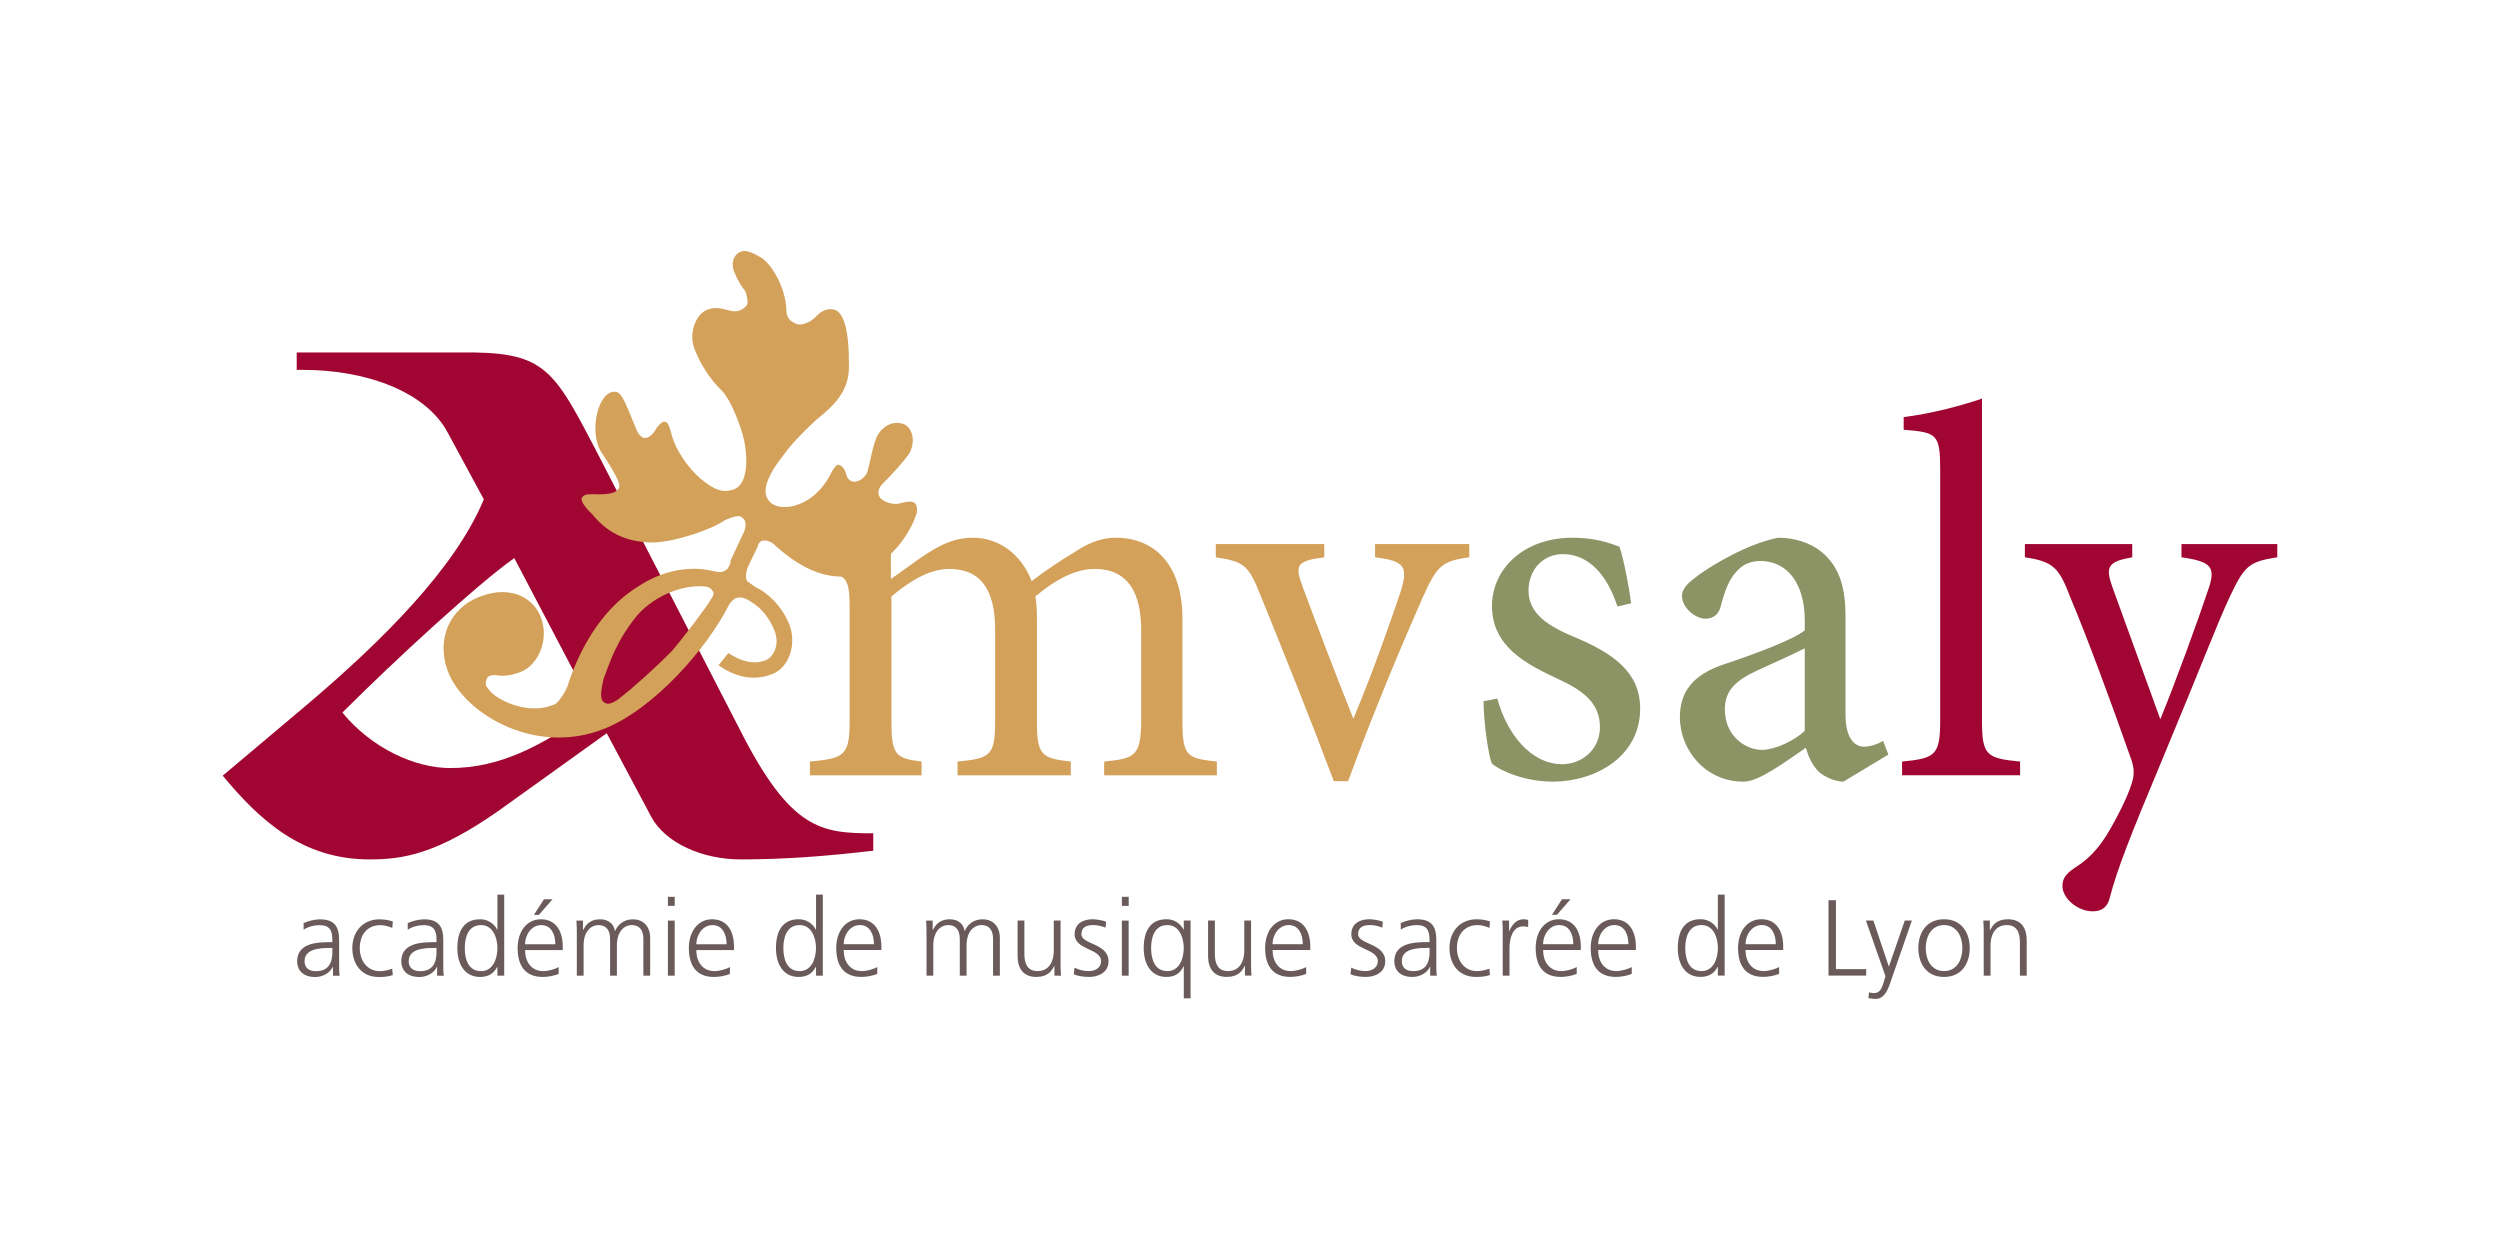 <?xml version="1.0" encoding="UTF-8" standalone="no"?>
<!DOCTYPE svg  PUBLIC '-//W3C//DTD SVG 1.1//EN'  'http://www.w3.org/Graphics/SVG/1.1/DTD/svg11.dtd'>
<svg xmlns="http://www.w3.org/2000/svg" xml:space="preserve" height="170.08px" viewBox="0 0 340.157 170.079" width="340.16px" version="1.1" xmlns:xlink="http://www.w3.org/1999/xlink" y="0px" x="0px" enable-background="new 0 0 340.157 170.079">
<switch>
	<g>
			<defs>
				<rect id="b" width="340.16" height="170.08"/>
			</defs>
			<clipPath id="a">
				<use overflow="visible" xlink:href="#b"/>
			</clipPath>
			<path clip-path="url(#a)" d="m80.778 96.51c-7.105 5.032-12.73 7.993-19.539 7.993-4.736 0-10.657-2.665-14.653-7.55 7.104-7.104 18.354-17.466 23.387-21.019l10.805 20.579zm0-35.822c-5.625-10.805-6.957-12.878-18.206-12.73h-22.202v2.369h0.888c8.585 0 16.726 2.96 19.686 8.585l4.885 9.029c-3.848 9.325-13.766 19.242-24.275 28.124l-11.25 9.474c5.033 6.068 10.806 11.396 19.983 11.396 4.589 0 9.177-0.74 17.614-6.661l14.654-10.509 6.069 11.398c1.924 3.552 6.957 5.771 12.138 5.771 6.068 0 11.693-0.444 18.058-1.184v-2.368c-7.105 0-11.249-0.444-18.206-14.21l-19.832-38.492z" fill="#A00631"/>
			<path clip-path="url(#a)" d="m94.977 79.764c1.216-0.043 1.758 0.187 1.913 0.572 0.31 0.211 0.273 0.675-0.246 1.333-0.23 0.541-3.727 5.205-5.265 6.948-1.981 2.033-5.098 4.862-7.235 6.511-0.693 0.504-1.464 0.815-1.813 0.508-0.677-0.286-0.699-1.175-0.204-3.28 0.822-2.126 1.662-5.044 4.506-8.548 2.057-2.401 5.353-3.957 8.344-4.044m4.428-3.471c0.002 0.56-0.421 1.179-0.613 1.257-0.597 0.465-1.138 0.235-1.602 0.198-3.149-0.857-7.027-0.188-10.378 2.063-5.393 3.3-8.306 9.411-9.623 13.642-0.345 0.812-1.036 1.876-1.633 2.341-0.578 0.234-1.349 0.546-2.565 0.588-2.76 0.106-5.854-1.445-6.592-2.718-0.522-0.461-0.235-1.138-0.12-1.408 0.114-0.271 0.693-0.505 1.427-0.353 1.062 0.132 2.104-0.065 3.26-0.532 2.217-0.896 3.846-4.356 2.6-7.441-1.208-2.988-4.435-4.038-7.693-2.946-4.108 1.211-6.526 5.215-5.12 9.804 1.68 5.824 11.702 12.314 21.532 8.342 6.843-2.765 13.937-11.013 16.813-16.659 0.23-0.541 0.827-1.007 1.02-1.084 0.385-0.156 1.041-0.197 1.97 0.437 1.605 0.921 2.653 2.403 3.276 3.945 0.818 2.023-0.2 3.669-1.164 4.058-1.638 0.662-3.416 0.147-5.099-0.967l-1.345 1.665c2.167 1.479 4.621 2.281 7.416 1.151 2.217-0.896 3.267-4.122 2.216-6.725-1.129-2.795-3.278-4.506-4.631-5.08-0.349-0.308-1.064-0.691-1.142-0.884-0.195-0.482-0.139-1.177 0.205-1.989l1.284-2.649c0.037-0.464 0.538-0.89 0.808-0.775 0.193-0.078 0.657-0.041 1.276 0.382 2.692 2.5 7.317 5.9 12.328 3.875 3.567-1.44 6.18-4.963 7.097-7.687 0.211-0.31 0.246-1.333-0.103-1.641-0.348-0.308-0.715-0.383-2.335 0.047-0.849 0.119-2.26-0.321-2.571-1.092-0.156-0.385-0.197-1.041 0.708-1.855 0.961-0.949 2.904-3.079 3.441-3.969 0.595-1.025 0.743-2.879-0.534-3.82-1.528-0.728-2.992 0.087-3.741 1.287-0.691 1.064-1.2 4.521-1.545 5.333-0.422 0.619-0.923 1.045-1.675 1.125-0.464-0.037-1.005-0.267-1.163-1.212-0.311-0.771-0.66-1.079-1.123-1.116-0.193 0.078-0.5 0.427-0.826 1.007-0.729 1.527-2.093 3.424-4.309 4.319-1.735 0.701-3.878 0.67-4.54-0.968-0.467-1.157 0.298-3.148 2.162-5.47 1.21-1.723 2.73-3.234 4.596-4.997 2.291-1.822 4.504-3.837 4.453-7.292 0.04-5.174-0.777-7.198-1.86-7.657-0.908-0.306-1.872 0.084-2.487 0.781-1.02 1.084-2.254 1.359-2.795 1.129-0.947-0.402-1.374-0.902-1.378-2.022-0.106-2.76-1.776-5.785-3.228-6.88-0.89-0.537-2.089-1.286-2.957-0.936-1.156 0.468-1.306 1.761-0.917 2.725 0.507 1.253 1.089 2.139 1.515 2.64 0.234 0.578 0.392 1.523 0.277 1.794-0.326 0.58-1.212 1.162-2.217 0.895-1.372-0.342-2.145-0.591-3.301-0.123-1.446 0.584-2.537 3.155-1.642 5.372 0.974 2.409 2.273 4.238 3.745 5.662 1.163 1.212 2.603 4.778 3.036 6.958 0.551 3.028 0.193 5.751-1.349 6.374-1.445 0.584-2.721 0.203-4.599-1.393-1.703-1.442-3.333-3.81-3.919-5.816-0.391-1.523-0.547-1.909-1.01-1.946-0.271-0.115-0.983 0.621-1.098 0.892-0.537 0.89-1.037 1.316-1.597 1.318-0.464-0.037-0.89-0.538-1.124-1.116-1.713-4.241-2.102-5.204-2.99-5.182-2.336 0.047-3.417 5.417-1.903 8.056 2.29 3.447 2.796 4.7 2.489 5.049-0.23 0.541-1.001 0.853-2.68 0.858-1.583-0.033-2.047-0.07-2.373 0.51-0.115 0.271 0.197 1.042 1.455 2.215 2.249 2.791 5.013 3.805 8.275 3.832 2.992-0.087 7.928-1.745 9.757-3.045 0.964-0.389 1.928-0.779 2.315-0.375 0.445 0.269 0.679 0.847 0.316 1.891l-1.875 4.003z" fill="#D3A15A"/>
			<path clip-path="url(#a)" d="m269.91 132.75h0.926v-4.146c0-1.25 0.528-2.734 2.22-2.734 1.28 0 1.78 0.912 1.78 2.322v4.558h0.924v-4.792c0-1.647-0.704-2.88-2.558-2.88-1.559 0-2.116 0.836-2.426 1.513h-0.03v-1.336h-0.895c0.059 0.601 0.059 1.188 0.059 1.762v5.74zm-7.88-3.75c0-1.735 0.868-3.132 2.485-3.132 1.618 0 2.486 1.396 2.486 3.132s-0.868 3.132-2.486 3.132c-1.62 0-2.49-1.39-2.49-3.13m-1.01 0c0 2.044 1.071 3.924 3.497 3.924 2.427 0 3.498-1.88 3.498-3.924 0-2.043-1.071-3.924-3.498-3.924-2.43 0-3.5 1.88-3.5 3.92m-0.87-3.75h-0.97l-2.16 6.247h-0.03l0.016 0.015-2.102-6.262h-1.014l2.659 7.585-0.191 0.662c-0.294 0.97-0.558 1.631-1.352 1.631-0.338 0-0.515-0.059-0.69-0.117l-0.088 0.792c0.308 0.073 0.661 0.117 0.999 0.117 1.043 0 1.572-1.027 1.925-2.056l2.99-8.61zm-11.35 7.5h5.128v-0.88h-4.116v-9.379h-1.012v10.26zm-11.29-4.28c0-1.236 0.838-2.604 2.206-2.604 1.383 0 1.912 1.295 1.912 2.604h-4.12zm4.57 3.1c-0.44 0.279-1.427 0.559-2.103 0.559-1.618 0-2.471-1.279-2.471-2.868h5.13v-0.469c0-2.015-0.865-3.719-2.983-3.719-1.896 0-3.159 1.631-3.159 3.924 0 2.25 0.925 3.924 3.409 3.924 0.692 0 1.53-0.146 2.177-0.41v-0.93zm-12.77-2.57c0-1.455 0.455-3.132 2.22-3.132 1.647 0 2.221 1.765 2.221 3.132 0 1.368-0.573 3.132-2.221 3.132-1.77 0-2.22-1.67-2.22-3.13m5.36-7.28h-0.925v4.79h-0.029c-0.132-0.367-0.867-1.438-2.338-1.438-2.206 0-3.086 1.645-3.086 3.924 0 2.221 1.026 3.924 3.086 3.924 1.073 0 1.838-0.41 2.338-1.365h0.029v1.189h0.925v-11.01zm-17.21 6.75c0-1.236 0.839-2.604 2.205-2.604 1.384 0 1.912 1.295 1.912 2.604h-4.11zm4.57 3.1c-0.439 0.279-1.425 0.559-2.102 0.559-1.618 0-2.471-1.279-2.471-2.868h5.131v-0.469c0-2.015-0.866-3.719-2.983-3.719-1.897 0-3.16 1.631-3.16 3.924 0 2.25 0.924 3.924 3.41 3.924 0.691 0 1.529-0.146 2.175-0.41v-0.93zm-12.07-3.1c0-1.236 0.839-2.604 2.206-2.604 1.383 0 1.911 1.295 1.911 2.604h-4.12zm4.58 3.1c-0.439 0.279-1.425 0.559-2.102 0.559-1.618 0-2.471-1.279-2.471-2.868h5.131v-0.469c0-2.015-0.866-3.719-2.983-3.719-1.897 0-3.16 1.631-3.16 3.924 0 2.25 0.924 3.924 3.41 3.924 0.691 0 1.529-0.146 2.175-0.41v-0.93zm-3.37-7.1h0.675l1.851-2.115h-1.16l-1.36 2.11zm-6.7 8.28h0.924v-3.704c0-1.354 0.396-2.999 1.867-2.999 0.234 0 0.484 0.029 0.676 0.088v-0.969c-0.162-0.044-0.426-0.088-0.647-0.088-0.955 0-1.588 0.777-1.926 1.615h-0.029v-1.438h-0.924c0.06 0.542 0.06 0.851 0.06 1.674v5.82zm-1.73-7.38c-0.265-0.087-0.91-0.293-1.808-0.293-2.22 0-3.703 1.615-3.703 3.924 0 2.088 1.175 3.924 3.585 3.924 0.706 0 1.294-0.044 1.926-0.264l-0.088-0.866c-0.559 0.206-1.103 0.338-1.69 0.338-1.69 0-2.72-1.426-2.72-3.132 0-1.823 1.015-3.132 2.822-3.132 0.5 0 1.104 0.162 1.604 0.383l0.07-0.88zm-8.22 4.06c0 0.809-0.044 2.706-2.221 2.706-0.854 0-1.56-0.367-1.56-1.354 0-1.646 1.912-1.809 3.515-1.809h0.266v0.45zm0.08 3.32h0.91c-0.074-0.514-0.074-0.97-0.074-1.572v-3.307c0-1.956-0.777-2.793-2.63-2.793-0.662 0-1.633 0.234-2.206 0.514v0.896c0.691-0.44 1.426-0.617 2.206-0.617 1.25 0 1.706 0.647 1.706 1.928v0.382h-0.177c-1.941 0-4.615 0.117-4.615 2.631 0 0.676 0.337 2.115 2.468 2.115 0.927 0 1.971-0.484 2.383-1.38h0.029v1.21zm-10.83-0.18c0.661 0.264 1.38 0.352 2.101 0.352 1.134 0 2.616-0.542 2.616-2.13 0-2.455-3.689-2.279-3.689-3.676 0-0.955 0.662-1.25 1.618-1.25 0.515 0 1.177 0.133 1.66 0.353l0.088-0.808c-0.659-0.249-1.453-0.337-1.851-0.337-1.236 0-2.44 0.558-2.44 2.042 0 2.177 3.603 1.896 3.603 3.676 0 0.853-0.78 1.338-1.663 1.338-0.72 0-1.396-0.191-1.954-0.47l-0.1 0.92zm-10.62-4.1c0-1.236 0.838-2.604 2.206-2.604 1.382 0 1.912 1.295 1.912 2.604h-4.12zm4.58 3.1c-0.44 0.279-1.426 0.559-2.103 0.559-1.617 0-2.471-1.279-2.471-2.868h5.13v-0.469c0-2.015-0.864-3.719-2.982-3.719-1.897 0-3.159 1.631-3.159 3.924 0 2.25 0.924 3.924 3.409 3.924 0.69 0 1.529-0.146 2.176-0.41v-0.93zm-7.5-6.32h-0.924v4.145c0 1.25-0.53 2.734-2.221 2.734-1.28 0-1.78-0.911-1.78-2.322v-4.557h-0.924v4.792c0 1.646 0.704 2.879 2.557 2.879 1.559 0 2.117-0.836 2.426-1.512h0.03v1.336h0.895c-0.059-0.602-0.059-1.189-0.059-1.763v-5.74zm-13.6 3.75c0-1.455 0.456-3.132 2.221-3.132 1.647 0 2.221 1.765 2.221 3.132 0 1.368-0.574 3.132-2.221 3.132-1.76 0-2.22-1.67-2.22-3.13m5.37-3.75h-0.924v1.218h-0.03c-0.176-0.264-0.75-1.395-2.338-1.395-2.206 0-3.086 1.645-3.086 3.924 0 2.221 1.027 3.924 3.086 3.924 1.176 0 1.882-0.484 2.338-1.453h0.03v4.364h0.924v-10.58zm-8.42-3.23h-0.924v1.233h0.924v-1.23zm-0.93 10.73h0.924v-7.495h-0.924v7.49zm-6.53-0.18c0.66 0.264 1.38 0.352 2.101 0.352 1.133 0 2.616-0.542 2.616-2.13 0-2.455-3.69-2.279-3.69-3.676 0-0.955 0.662-1.25 1.618-1.25 0.515 0 1.177 0.133 1.661 0.353l0.088-0.808c-0.66-0.249-1.455-0.337-1.852-0.337-1.235 0-2.439 0.558-2.439 2.042 0 2.177 3.601 1.896 3.601 3.676 0 0.853-0.779 1.338-1.662 1.338-0.721 0-1.396-0.191-1.954-0.47l-0.1 0.92zm-1.81-7.32h-0.924v4.145c0 1.25-0.53 2.734-2.221 2.734-1.279 0-1.779-0.911-1.779-2.322v-4.557h-0.925v4.792c0 1.646 0.704 2.879 2.557 2.879 1.559 0 2.118-0.836 2.426-1.512h0.03v1.336h0.895c-0.059-0.602-0.059-1.189-0.059-1.763v-5.74zm-8.26 7.5v-5.16c0-1.455-0.851-2.512-2.366-2.512-1.176 0-2.059 0.704-2.397 1.586h-0.029c-0.235-1.308-1.322-1.586-1.984-1.586-1.603 0-2.044 0.938-2.338 1.454l-0.029-0.016v-1.262h-0.896c0.059 0.601 0.059 1.188 0.059 1.762v5.733h0.925v-4.146c0-1.867 1-2.734 2.014-2.734 1.192 0 1.589 0.838 1.589 1.896v4.983h0.924v-4.146c0-1.867 1-2.734 2.015-2.734 1.191 0 1.588 0.838 1.588 1.896v4.983h0.94zm-21.25-4.28c0-1.236 0.838-2.604 2.206-2.604 1.382 0 1.911 1.295 1.911 2.604h-4.12zm4.57 3.1c-0.44 0.279-1.425 0.559-2.102 0.559-1.617 0-2.47-1.279-2.47-2.868h5.13v-0.469c0-2.015-0.866-3.719-2.983-3.719-1.897 0-3.16 1.631-3.16 3.924 0 2.25 0.925 3.924 3.41 3.924 0.691 0 1.529-0.146 2.175-0.41v-0.93zm-12.78-2.57c0-1.455 0.456-3.132 2.221-3.132 1.647 0 2.22 1.765 2.22 3.132 0 1.368-0.573 3.132-2.22 3.132-1.76 0-2.22-1.67-2.22-3.13m5.37-7.28h-0.924v4.79h-0.029c-0.133-0.367-0.868-1.438-2.338-1.438-2.206 0-3.086 1.645-3.086 3.924 0 2.221 1.027 3.924 3.086 3.924 1.073 0 1.838-0.41 2.338-1.365h0.029v1.189h0.924v-11.01zm-17.214 6.75c0-1.236 0.838-2.604 2.206-2.604 1.382 0 1.912 1.295 1.912 2.604h-4.118zm4.572 3.1c-0.441 0.279-1.426 0.559-2.103 0.559-1.617 0-2.47-1.279-2.47-2.868h5.13v-0.469c0-2.015-0.866-3.719-2.983-3.719-1.897 0-3.16 1.631-3.16 3.924 0 2.25 0.925 3.924 3.41 3.924 0.691 0 1.529-0.146 2.176-0.41v-0.93zm-7.512-9.55h-0.924v1.233h0.924v-1.23zm-0.925 10.73h0.924v-7.495h-0.924v7.49zm-2.413 0v-5.16c0-1.455-0.851-2.512-2.365-2.512-1.177 0-2.059 0.704-2.397 1.586h-0.029c-0.235-1.308-1.322-1.586-1.984-1.586-1.603 0-2.045 0.938-2.339 1.454l-0.029-0.016v-1.262h-0.895c0.059 0.601 0.059 1.188 0.059 1.762v5.733h0.924v-4.146c0-1.867 1-2.734 2.015-2.734 1.191 0 1.588 0.838 1.588 1.896v4.983h0.925v-4.146c0-1.867 1-2.734 2.015-2.734 1.191 0 1.588 0.838 1.588 1.896v4.983h0.924zm-17.022-4.28c0-1.236 0.838-2.604 2.206-2.604 1.382 0 1.912 1.295 1.912 2.604h-4.118zm4.573 3.1c-0.44 0.279-1.425 0.559-2.102 0.559-1.617 0-2.47-1.279-2.47-2.868h5.13v-0.469c0-2.015-0.866-3.719-2.983-3.719-1.897 0-3.16 1.631-3.16 3.924 0 2.25 0.925 3.924 3.41 3.924 0.691 0 1.529-0.146 2.175-0.41v-0.93zm-3.366-7.1h0.676l1.85-2.115h-1.16l-1.366 2.11zm-9.409 4.53c0-1.455 0.456-3.132 2.221-3.132 1.647 0 2.22 1.765 2.22 3.132 0 1.368-0.573 3.132-2.22 3.132-1.765 0-2.221-1.67-2.221-3.13m5.365-7.28h-0.925v4.79h-0.029c-0.132-0.367-0.868-1.438-2.338-1.438-2.206 0-3.086 1.645-3.086 3.924 0 2.221 1.027 3.924 3.086 3.924 1.073 0 1.838-0.41 2.338-1.365h0.029v1.189h0.925v-11.01zm-9.214 7.71c0 0.809-0.045 2.706-2.221 2.706-0.853 0-1.559-0.367-1.559-1.354 0-1.646 1.912-1.809 3.515-1.809h0.265v0.45zm0.087 3.32h0.909c-0.073-0.514-0.073-0.97-0.073-1.572v-3.307c0-1.956-0.778-2.793-2.63-2.793-0.662 0-1.633 0.234-2.206 0.514v0.896c0.691-0.44 1.426-0.617 2.206-0.617 1.25 0 1.706 0.647 1.706 1.928v0.382h-0.177c-1.941 0-4.616 0.117-4.616 2.631 0 0.676 0.338 2.115 2.469 2.115 0.926 0 1.971-0.484 2.382-1.38h0.03v1.21zm-6.028-7.38c-0.264-0.087-0.911-0.293-1.808-0.293-2.22 0-3.703 1.615-3.703 3.924 0 2.088 1.175 3.924 3.585 3.924 0.706 0 1.294-0.044 1.926-0.264l-0.088-0.866c-0.559 0.206-1.103 0.338-1.691 0.338-1.69 0-2.719-1.426-2.719-3.132 0-1.823 1.014-3.132 2.822-3.132 0.5 0 1.103 0.162 1.603 0.383l0.073-0.88zm-8.23 4.06c0 0.809-0.044 2.706-2.221 2.706-0.853 0-1.559-0.367-1.559-1.354 0-1.646 1.912-1.809 3.515-1.809h0.265v0.45zm0.088 3.32h0.91c-0.074-0.514-0.074-0.97-0.074-1.572v-3.307c0-1.956-0.777-2.793-2.63-2.793-0.662 0-1.633 0.234-2.206 0.514v0.896c0.691-0.44 1.426-0.617 2.206-0.617 1.25 0 1.706 0.647 1.706 1.928v0.382h-0.177c-1.941 0-4.615 0.117-4.615 2.631 0 0.676 0.337 2.115 2.468 2.115 0.927 0 1.971-0.484 2.383-1.38h0.029v1.21z" fill="#6A5B5A"/>
			<path clip-path="url(#a)" d="m309.85 74.028h-13.032v1.8c4.104 0.576 4.608 1.368 3.744 4.104-1.512 4.536-4.608 13.032-6.624 17.928l-6.552-18.072c-0.937-2.664-0.576-3.384 2.735-3.96v-1.8h-14.61v1.8c3.96 0.576 4.68 1.512 6.191 5.472 2.16 5.112 5.4 13.824 8.28 22.032 0.432 1.224 0.432 2.16 0.072 3.24-0.288 0.936-0.864 2.447-2.232 4.968-1.656 3.168-3.096 4.968-5.328 6.408-1.224 0.792-1.872 1.439-1.872 2.592 0 1.728 2.089 3.456 4.104 3.456 1.008 0 1.944-0.36 2.304-1.729 1.008-3.888 2.592-7.991 7.416-19.512 4.968-11.88 7.2-17.856 9-21.672 1.944-4.104 2.592-4.68 6.408-5.256v-1.804zm-34.99 31.462v-1.872c-4.607-0.433-5.184-0.864-5.184-5.616v-43.776c-2.448 0.864-6.912 2.088-10.656 2.52v1.728c4.536 0.36 4.968 0.576 4.968 5.472v34.056c0 4.752-0.647 5.184-5.184 5.616v1.872h16.05z" fill="#A00631"/>
			<path clip-path="url(#a)" d="m245.56 99.444c-1.368 1.296-3.888 2.52-5.76 2.592-2.232 0-5.112-1.8-5.112-5.544 0-2.592 1.584-3.96 4.392-5.256 1.513-0.721 4.969-2.232 6.48-3.024v11.228zm11.38 3.236l-0.72-1.872c-0.721 0.433-1.729 0.792-2.592 0.792-1.225 0-2.521-1.08-2.521-4.319v-13.389c0-3.744-0.72-6.696-3.24-8.784-1.584-1.296-3.744-1.944-5.903-1.944-4.104 0.792-8.784 3.6-10.801 5.04-1.367 1.008-2.304 1.8-2.304 2.88 0 1.656 1.872 3.096 3.168 3.096 1.008 0 1.8-0.504 2.088-1.656 0.576-2.232 1.225-3.816 2.16-4.752 0.72-0.864 1.8-1.44 3.24-1.44 3.6 0 6.048 2.952 6.048 8.136v1.296c-1.584 1.296-6.84 3.24-11.16 4.681-3.96 1.367-5.832 3.6-5.832 7.128 0 4.536 3.528 8.783 8.641 8.783 2.159 0 5.615-2.663 8.495-4.607 0.36 1.224 0.792 2.231 1.729 3.24 0.792 0.72 2.304 1.367 3.384 1.367l6.11-3.68zm-35-20.588c-0.216-1.8-1.008-6.048-1.584-7.704-1.512-0.576-3.456-1.224-6.408-1.224-6.624 0-10.943 4.248-10.943 9.288 0 5.544 4.68 7.92 9 9.936 3.6 1.656 5.688 3.384 5.688 6.552 0 3.024-2.447 5.04-5.111 5.04-4.32 0-7.561-4.176-8.856-8.928l-1.872 0.36c0 2.592 0.648 7.488 1.152 8.496 1.296 1.08 4.607 2.447 8.279 2.447 5.761 0 11.881-3.384 11.881-9.936 0-4.968-3.673-7.56-9.072-9.792-3.24-1.368-6.12-3.024-6.12-6.264 0-2.808 1.944-4.968 4.68-4.968 3.528 0 6.048 2.88 7.416 7.128l1.86-0.436z" fill="#8C9465"/>
			<path clip-path="url(#a)" d="m199.91 74.028h-12.815v1.8c4.104 0.504 4.536 1.296 3.456 4.752-1.584 4.68-3.889 11.231-6.408 17.208-2.088-5.185-4.968-12.744-6.84-17.784-1.152-3.096-1.008-3.672 2.88-4.176v-1.8h-14.76v1.8c3.888 0.576 4.464 1.08 6.121 5.256 3.384 8.352 6.695 16.56 9.936 25.2h1.944c3.96-10.729 7.775-19.584 10.151-24.984 1.944-4.32 2.593-4.968 6.336-5.472v-1.796zm-34.34 31.462v-1.872c-4.104-0.433-4.68-0.72-4.68-5.544v-13.896c0-7.056-3.528-11.016-9.144-11.016-2.016 0-3.888 0.864-5.4 1.872-1.8 1.08-3.888 2.448-5.976 4.032-1.44-3.744-4.536-5.904-7.992-5.904-2.304 0-4.032 0.792-5.904 1.944-2.16 1.368-3.744 2.664-5.256 3.672v-5.832c-3.168 1.44-6.84 2.376-10.008 2.952v1.656c4.176 0.648 4.392 1.008 4.392 5.616v14.904c0 4.68-0.648 5.111-5.4 5.544v1.872h15.192v-1.872c-3.528-0.433-4.104-0.864-4.104-5.544v-16.92c2.16-1.8 4.968-3.744 7.848-3.744 4.392 0 6.264 2.952 6.264 8.28v12.384c0 4.752-0.648 5.111-5.112 5.544v1.872h15.408v-1.872c-3.96-0.433-4.608-0.864-4.608-5.4v-14.04c0-1.368-0.072-2.16-0.216-3.024 2.736-2.304 5.472-3.744 8.064-3.744 4.536 0 6.336 3.24 6.336 8.352v12.024c0 5.112-0.792 5.399-5.04 5.832v1.872h15.34z" fill="#D3A15A"/>
	</g>
</switch>
</svg>
